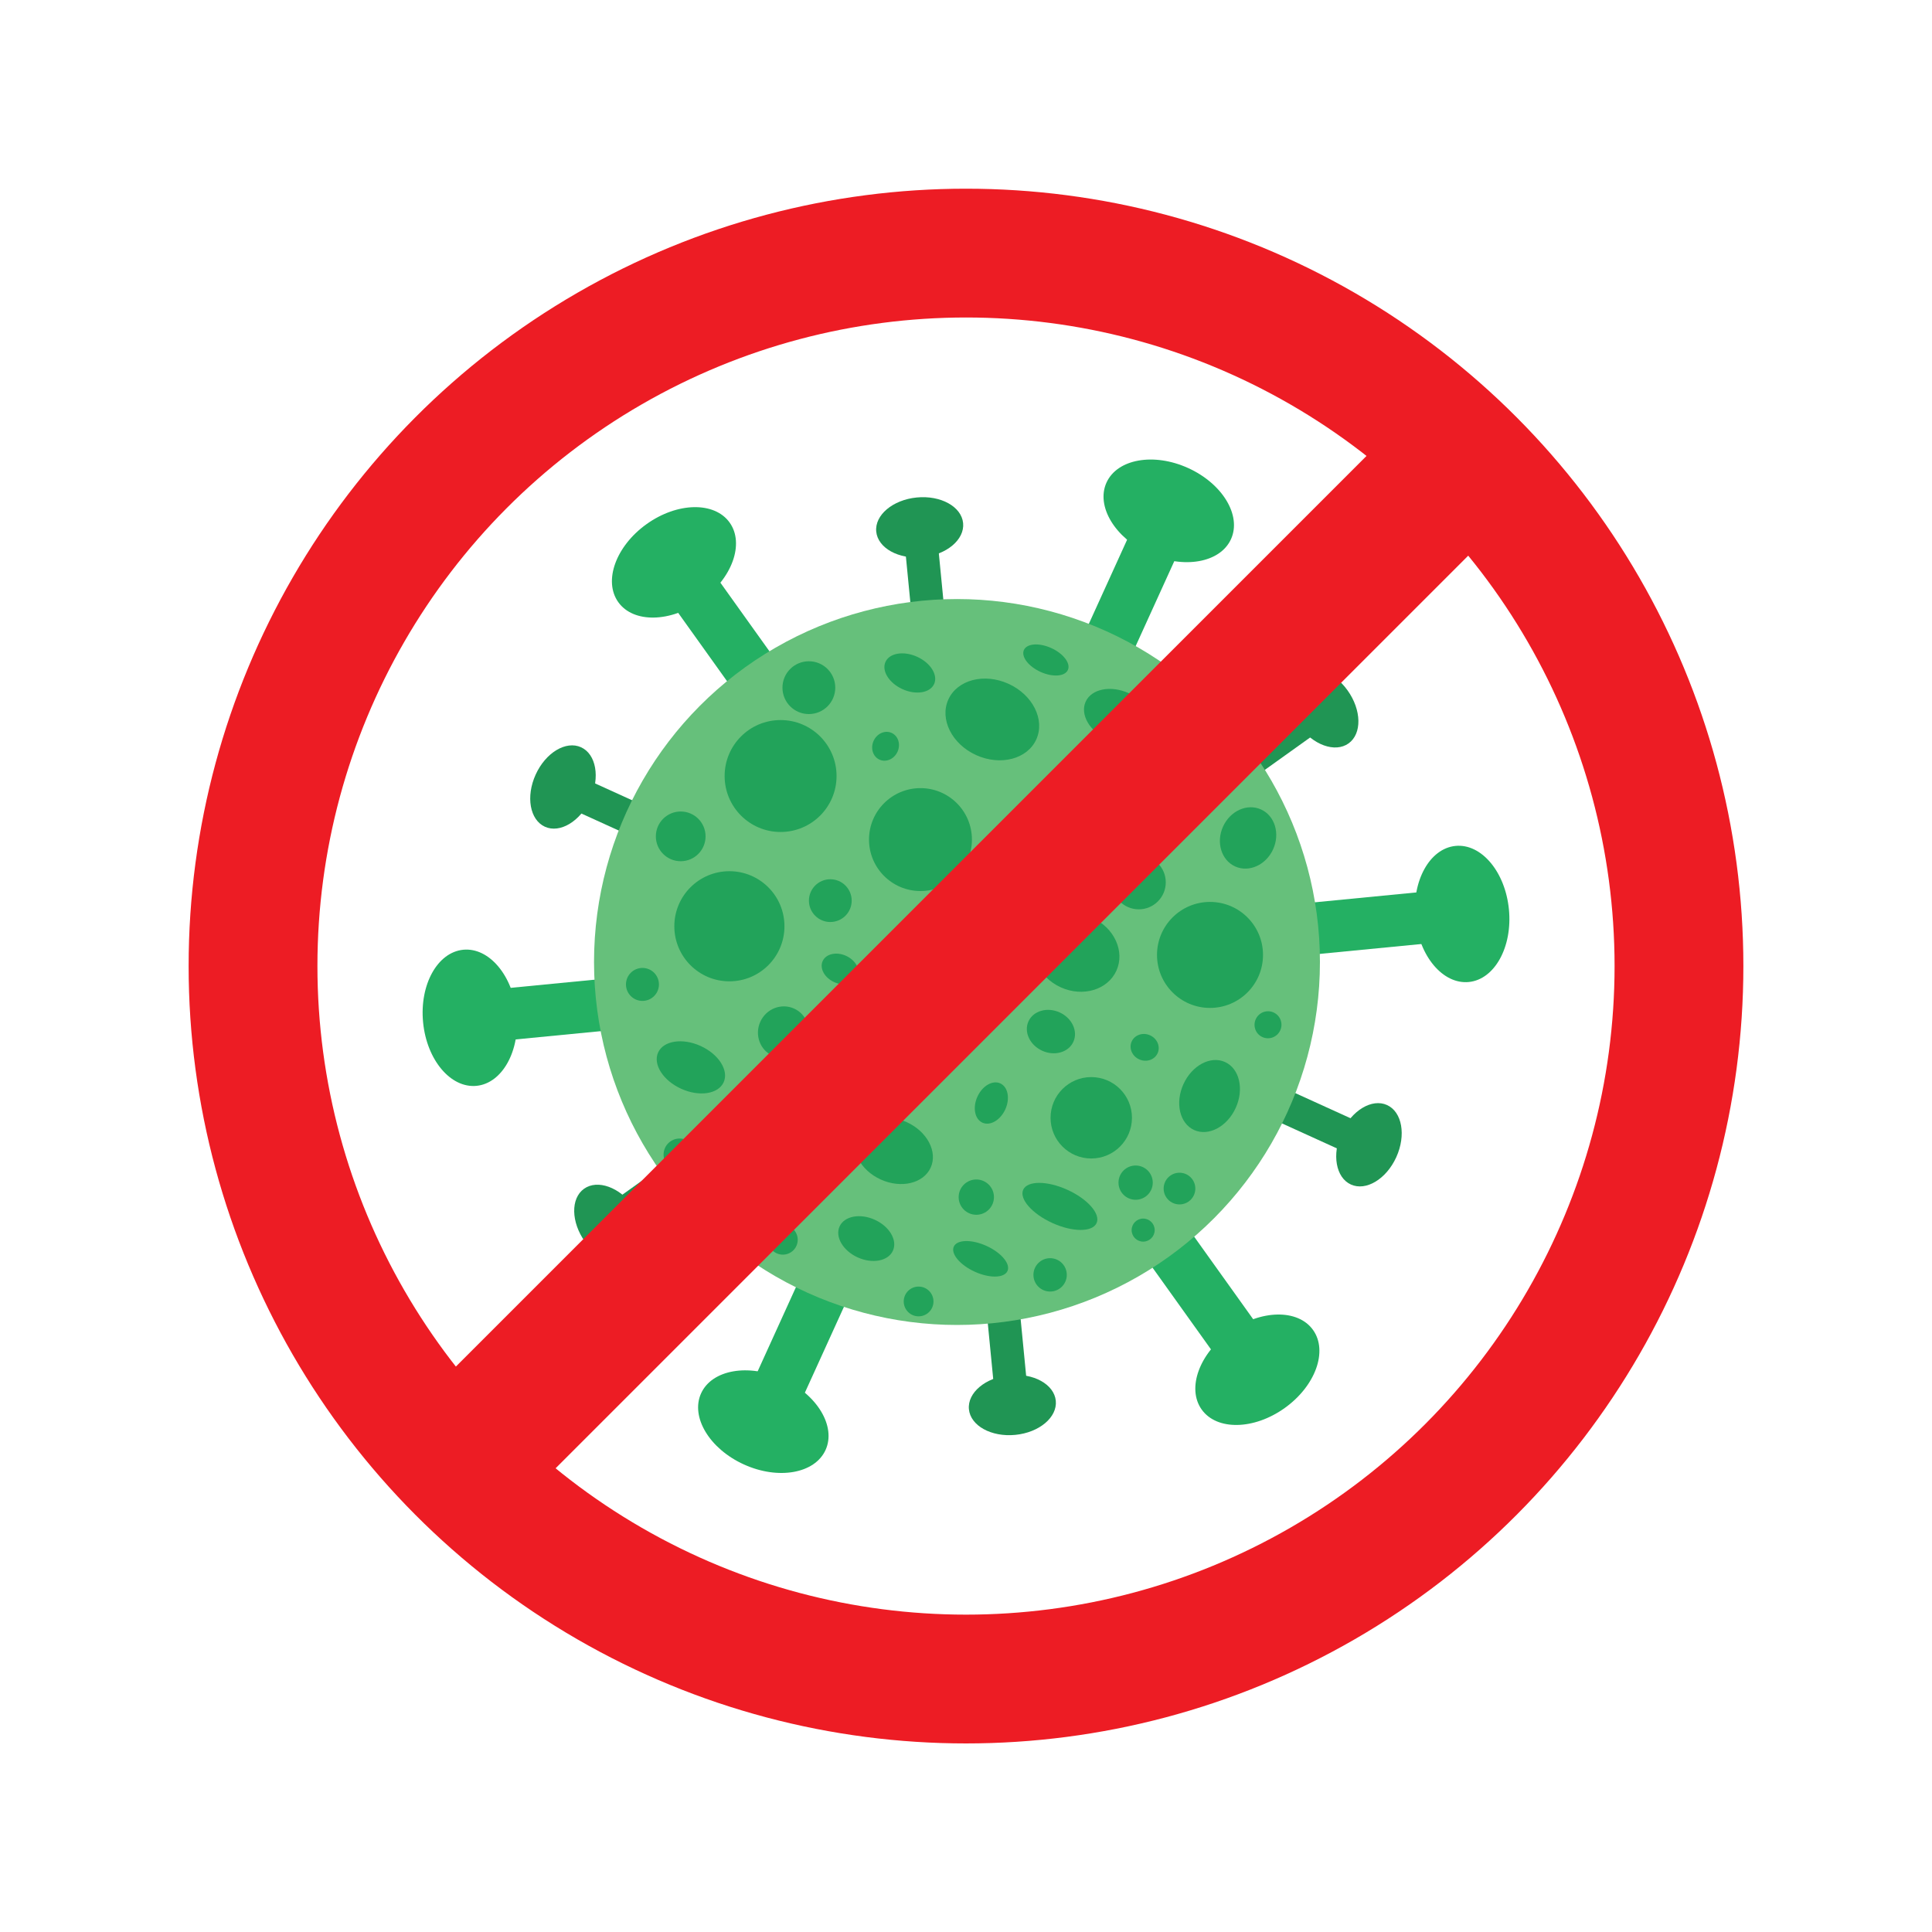 <?xml version="1.0" encoding="utf-8"?>
<!-- Generator: Adobe Illustrator 18.1.1, SVG Export Plug-In . SVG Version: 6.00 Build 0)  -->
<svg version="1.1" baseProfile="basic" id="Layer_1"
	 xmlns="http://www.w3.org/2000/svg" xmlns:xlink="http://www.w3.org/1999/xlink" x="0px" y="0px" viewBox="0 0 3000 3000"
	 xml:space="preserve">
<g>
	<circle fill="none" stroke="#ED1C24" stroke-width="200" stroke-miterlimit="10" cx="1500" cy="1500.1" r="1107.1"/>
	<g>
		<g>
			
				<rect x="1711.1" y="779.3" transform="matrix(0.91 0.414 -0.414 0.91 543.696 -641.003)" fill="#24B063" width="80.5" height="310.2"/>
			
				<ellipse transform="matrix(0.91 0.414 -0.414 0.91 491.019 -680.222)" fill="#24B063" cx="1815.6" cy="793.2" rx="106.2" ry="73"/>
		</g>
		<g>
			
				<rect x="1412.4" y="818.7" transform="matrix(0.995 -9.678963e-002 9.678963e-002 0.995 -82.074 143.5)" fill="#209554" width="51.4" height="198.1"/>
			
				<ellipse transform="matrix(0.995 -9.678963e-002 9.678963e-002 0.995 -72.576 142.11)" fill="#209554" cx="1428.5" cy="819.1" rx="67.8" ry="46.6"/>
		</g>
		<g>
			
				<rect x="939" y="1163.5" transform="matrix(0.414 -0.91 0.91 0.414 -583.879 1618.262)" fill="#209554" width="51.4" height="198.1"/>
			
				<ellipse transform="matrix(0.414 -0.91 0.91 0.414 -599.42 1512.139)" fill="#209554" cx="874.5" cy="1221.5" rx="67.8" ry="46.6"/>
		</g>
		<g>
			
				<rect x="1000.9" y="1745.9" transform="matrix(-0.582 -0.814 0.814 -0.582 122.59 3752.885)" fill="#209554" width="51.4" height="198.1"/>
			
				<ellipse transform="matrix(-0.582 -0.814 0.814 -0.582 -51.722 3778.412)" fill="#209554" cx="946" cy="1902.5" rx="67.8" ry="46.6"/>
		</g>
		<g>
			
				<rect x="1536.2" y="1983.4" transform="matrix(-0.995 9.678962e-002 -9.678962e-002 -0.995 3318.06 4004.005)" fill="#209554" width="51.4" height="198.1"/>
			
				<ellipse transform="matrix(-0.995 9.678962e-002 -9.678962e-002 -0.995 3346.734 4199.8)" fill="#209554" cx="1571.5" cy="2181.1" rx="67.8" ry="46.6"/>
		</g>
		<g>
			
				<rect x="2009.6" y="1638.6" transform="matrix(-0.414 0.91 -0.91 -0.414 4459.483 603.912)" fill="#209554" width="51.4" height="198.1"/>
			
				<ellipse transform="matrix(-0.414 0.91 -0.91 -0.414 4624.298 579.776)" fill="#209554" cx="2125.5" cy="1778.7" rx="67.8" ry="46.6"/>
		</g>
		<g>
			
				<rect x="1947.7" y="1056.2" transform="matrix(0.582 0.814 -0.814 0.582 1765.819 -1121.97)" fill="#209554" width="51.4" height="198.1"/>
			
				<ellipse transform="matrix(0.582 0.814 -0.814 0.582 1752.687 -1211.642)" fill="#209554" cx="2054" cy="1097.7" rx="67.8" ry="46.6"/>
		</g>
		<g>
			
				<rect x="1095.5" y="844.5" transform="matrix(0.814 -0.582 0.582 0.814 -369.47 846.792)" fill="#24B063" width="80.5" height="310.2"/>
			
				<ellipse transform="matrix(0.814 -0.582 0.582 0.814 -312.911 770.825)" fill="#24B063" cx="1045.6" cy="873.4" rx="106.2" ry="73"/>
		</g>
		<g>
			
				<rect x="844.2" y="1410.1" transform="matrix(-9.678963e-002 -0.995 0.995 -9.678963e-002 -587.865 2597.015)" fill="#24B063" width="80.5" height="310.2"/>
			
				<ellipse transform="matrix(-9.678963e-002 -0.995 0.995 -9.678963e-002 -772.12 2459.832)" fill="#24B063" cx="730.1" cy="1580.3" rx="106.2" ry="73"/>
		</g>
		<g>
			
				<rect x="1208.4" y="1910.7" transform="matrix(-0.91 -0.414 0.414 -0.91 1530.444 4463.08)" fill="#24B063" width="80.5" height="310.2"/>
			
				<ellipse transform="matrix(-0.91 -0.414 0.414 -0.91 1349.395 4706.253)" fill="#24B063" cx="1184.4" cy="2207" rx="106.2" ry="73"/>
		</g>
		<g>
			
				<rect x="1824" y="1845.5" transform="matrix(-0.814 0.582 -0.582 -0.814 4544.169 2544.286)" fill="#24B063" width="80.5" height="310.2"/>
			
				<ellipse transform="matrix(-0.814 0.582 -0.582 -0.814 4781.102 2720.688)" fill="#24B063" cx="1954.4" cy="2126.8" rx="106.2" ry="73"/>
		</g>
		<g>
			
				<rect x="2075.3" y="1279.9" transform="matrix(9.678967e-002 0.995 -0.995 9.678967e-002 3339.027 -809.575)" fill="#24B063" width="80.5" height="310.2"/>
			
				<ellipse transform="matrix(9.678967e-002 0.995 -0.995 9.678967e-002 3463.516 -976.782)" fill="#24B063" cx="2269.9" cy="1419.9" rx="106.2" ry="73"/>
		</g>
		<circle fill="#66C07B" cx="1486" cy="1493.8" r="563.6"/>
		<circle fill="#22A35A" cx="1429.3" cy="1303.7" r="79.9"/>
		
			<ellipse transform="matrix(0.91 0.414 -0.414 0.91 762.154 -559.519)" fill="#22A35A" cx="1672.5" cy="1479.4" rx="68" ry="59.3"/>
		
			<ellipse transform="matrix(0.91 0.414 -0.414 0.91 674.457 -632.984)" fill="#22A35A" cx="1798.2" cy="1240.2" rx="52.5" ry="45.9"/>
		
			<ellipse transform="matrix(0.91 0.414 -0.414 0.91 600.577 -537.809)" fill="#22A35A" cx="1541.6" cy="1117.3" rx="75" ry="60.8"/>
		<circle fill="#22A35A" cx="1132.6" cy="1438.3" r="85.5"/>
		<circle fill="#22A35A" cx="1256" cy="1067.8" r="41"/>
		<circle fill="#22A35A" cx="1212.1" cy="1205" r="86.9"/>
		<circle fill="#22A35A" cx="1455.8" cy="1560.3" r="60.8"/>
		<circle fill="#22A35A" cx="1694.5" cy="1735.7" r="63.2"/>
		<circle fill="#22A35A" cx="1878.9" cy="1482.8" r="82.3"/>
		<circle fill="#22A35A" cx="1629.7" cy="1299.4" r="45.5"/>
		
			<ellipse transform="matrix(0.91 0.414 -0.414 0.91 616.216 -619.207)" fill="#22A35A" cx="1737.3" cy="1112.7" rx="55.7" ry="39.7"/>
		
			<ellipse transform="matrix(0.91 0.414 -0.414 0.91 569.807 -580.516)" fill="#22A35A" cx="1624.8" cy="1024.9" rx="37.5" ry="20.3"/>
		
			<ellipse transform="matrix(0.91 0.414 -0.414 0.91 559.214 -491.223)" fill="#22A35A" cx="1413.4" cy="1045.1" rx="41.5" ry="27.6"/>
		
			<ellipse transform="matrix(0.91 0.414 -0.414 0.91 602.958 -465.454)" fill="#22A35A" cx="1375.8" cy="1159" rx="20.4" ry="22.8"/>
		
			<ellipse transform="matrix(0.91 0.414 -0.414 0.91 739.76 -405.213)" fill="#22A35A" cx="1305.2" cy="1504.9" rx="29.7" ry="22.4"/>
		
			<ellipse transform="matrix(0.91 0.414 -0.414 0.91 772.552 -359.993)" fill="#22A35A" cx="1217.2" cy="1603.2" rx="39.4" ry="40.3"/>
		
			<ellipse transform="matrix(0.91 0.414 -0.414 0.91 864.173 -414.414)" fill="#22A35A" cx="1388.6" cy="1787.4" rx="63" ry="48.9"/>
		
			<ellipse transform="matrix(0.91 0.414 -0.414 0.91 847.015 -483.792)" fill="#22A35A" cx="1540.2" cy="1713.1" rx="23.8" ry="33.5"/>
		
			<ellipse transform="matrix(0.91 0.414 -0.414 0.91 872.868 -625.095)" fill="#22A35A" cx="1879.2" cy="1702.2" rx="44.6" ry="58"/>
		
			<ellipse transform="matrix(0.91 0.414 -0.414 0.91 923.017 -513.498)" fill="#22A35A" cx="1646.7" cy="1873.7" rx="62.6" ry="28.3"/>
		
			<ellipse transform="matrix(0.91 0.414 -0.414 0.91 712.341 -685.73)" fill="#22A35A" cx="1938.9" cy="1301.3" rx="42.7" ry="48.6"/>
		
			<ellipse transform="matrix(0.91 0.414 -0.414 0.91 835.216 -672.55)" fill="#22A35A" cx="1969.9" cy="1591.5" rx="20.9" ry="21"/>
		
			<ellipse transform="matrix(0.91 0.414 -0.414 0.91 832.565 -590.106)" fill="#22A35A" cx="1778.3" cy="1626.6" rx="22.1" ry="20.5"/>
		
			<ellipse transform="matrix(0.91 0.414 -0.414 0.91 809.374 -532.022)" fill="#22A35A" cx="1632.7" cy="1602.1" rx="38.3" ry="32.7"/>
		
			<ellipse transform="matrix(0.91 0.414 -0.414 0.91 731.386 -512.678)" fill="#22A35A" cx="1549" cy="1431.8" rx="39.4" ry="28.8"/>
		
			<ellipse transform="matrix(0.91 0.414 -0.414 0.91 782.26 -295.628)" fill="#22A35A" cx="1073.5" cy="1657.8" rx="55.9" ry="36.5"/>
		
			<ellipse transform="matrix(0.91 0.414 -0.414 0.91 859.54 -359.45)" fill="#22A35A" cx="1259.4" cy="1804.2" rx="27.4" ry="40.9"/>
		
			<ellipse transform="matrix(0.91 0.414 -0.414 0.91 845.407 -318.967)" fill="#22A35A" cx="1158.9" cy="1791.8" rx="44.1" ry="30.3"/>
		
			<ellipse transform="matrix(0.91 0.414 -0.414 0.91 916.741 -384.512)" fill="#22A35A" cx="1345.9" cy="1923.7" rx="45.5" ry="32.1"/>
		
			<ellipse transform="matrix(0.91 0.414 -0.414 0.91 945.665 -455.226)" fill="#22A35A" cx="1523.6" cy="1955.1" rx="45.8" ry="22"/>
		<circle fill="#22A35A" cx="1516" cy="1858.9" r="27.4"/>
		<circle fill="#22A35A" cx="1404" cy="1655.7" r="34.5"/>
		<circle fill="#22A35A" cx="1315.2" cy="1681.4" r="27.4"/>
		<circle fill="#22A35A" cx="997.6" cy="1528.6" r="25.6"/>
		<circle fill="#22A35A" cx="1057" cy="1298.7" r="38.6"/>
		<circle fill="#22A35A" cx="1289.3" cy="1398.5" r="33.2"/>
		<circle fill="#22A35A" cx="1768.3" cy="1370.1" r="41.9"/>
		<circle fill="#22A35A" cx="1831.5" cy="1845.6" r="24.6"/>
		<circle fill="#22A35A" cx="1775.1" cy="1910.1" r="17.9"/>
		<circle fill="#22A35A" cx="1763.4" cy="1836.4" r="26.6"/>
		<circle fill="#22A35A" cx="1630.6" cy="1979.6" r="25.9"/>
		<circle fill="#22A35A" cx="1426.4" cy="2020.9" r="23.1"/>
		<circle fill="#22A35A" cx="1215.6" cy="1925.1" r="23.1"/>
		<circle fill="#22A35A" cx="1055.3" cy="1792.8" r="24.9"/>
		
			<ellipse transform="matrix(-0.91 -0.414 0.414 -0.91 3111.292 3014.377)" fill="#22A35A" cx="1882.1" cy="1170.2" rx="31.2" ry="25.8"/>
	</g>
	
		<rect x="1371.3" y="400.7" transform="matrix(0.707 0.707 -0.707 0.707 1497.997 -607.136)" fill="#ED1C24" width="221.2" height="2208"/>
</g>
</svg>
